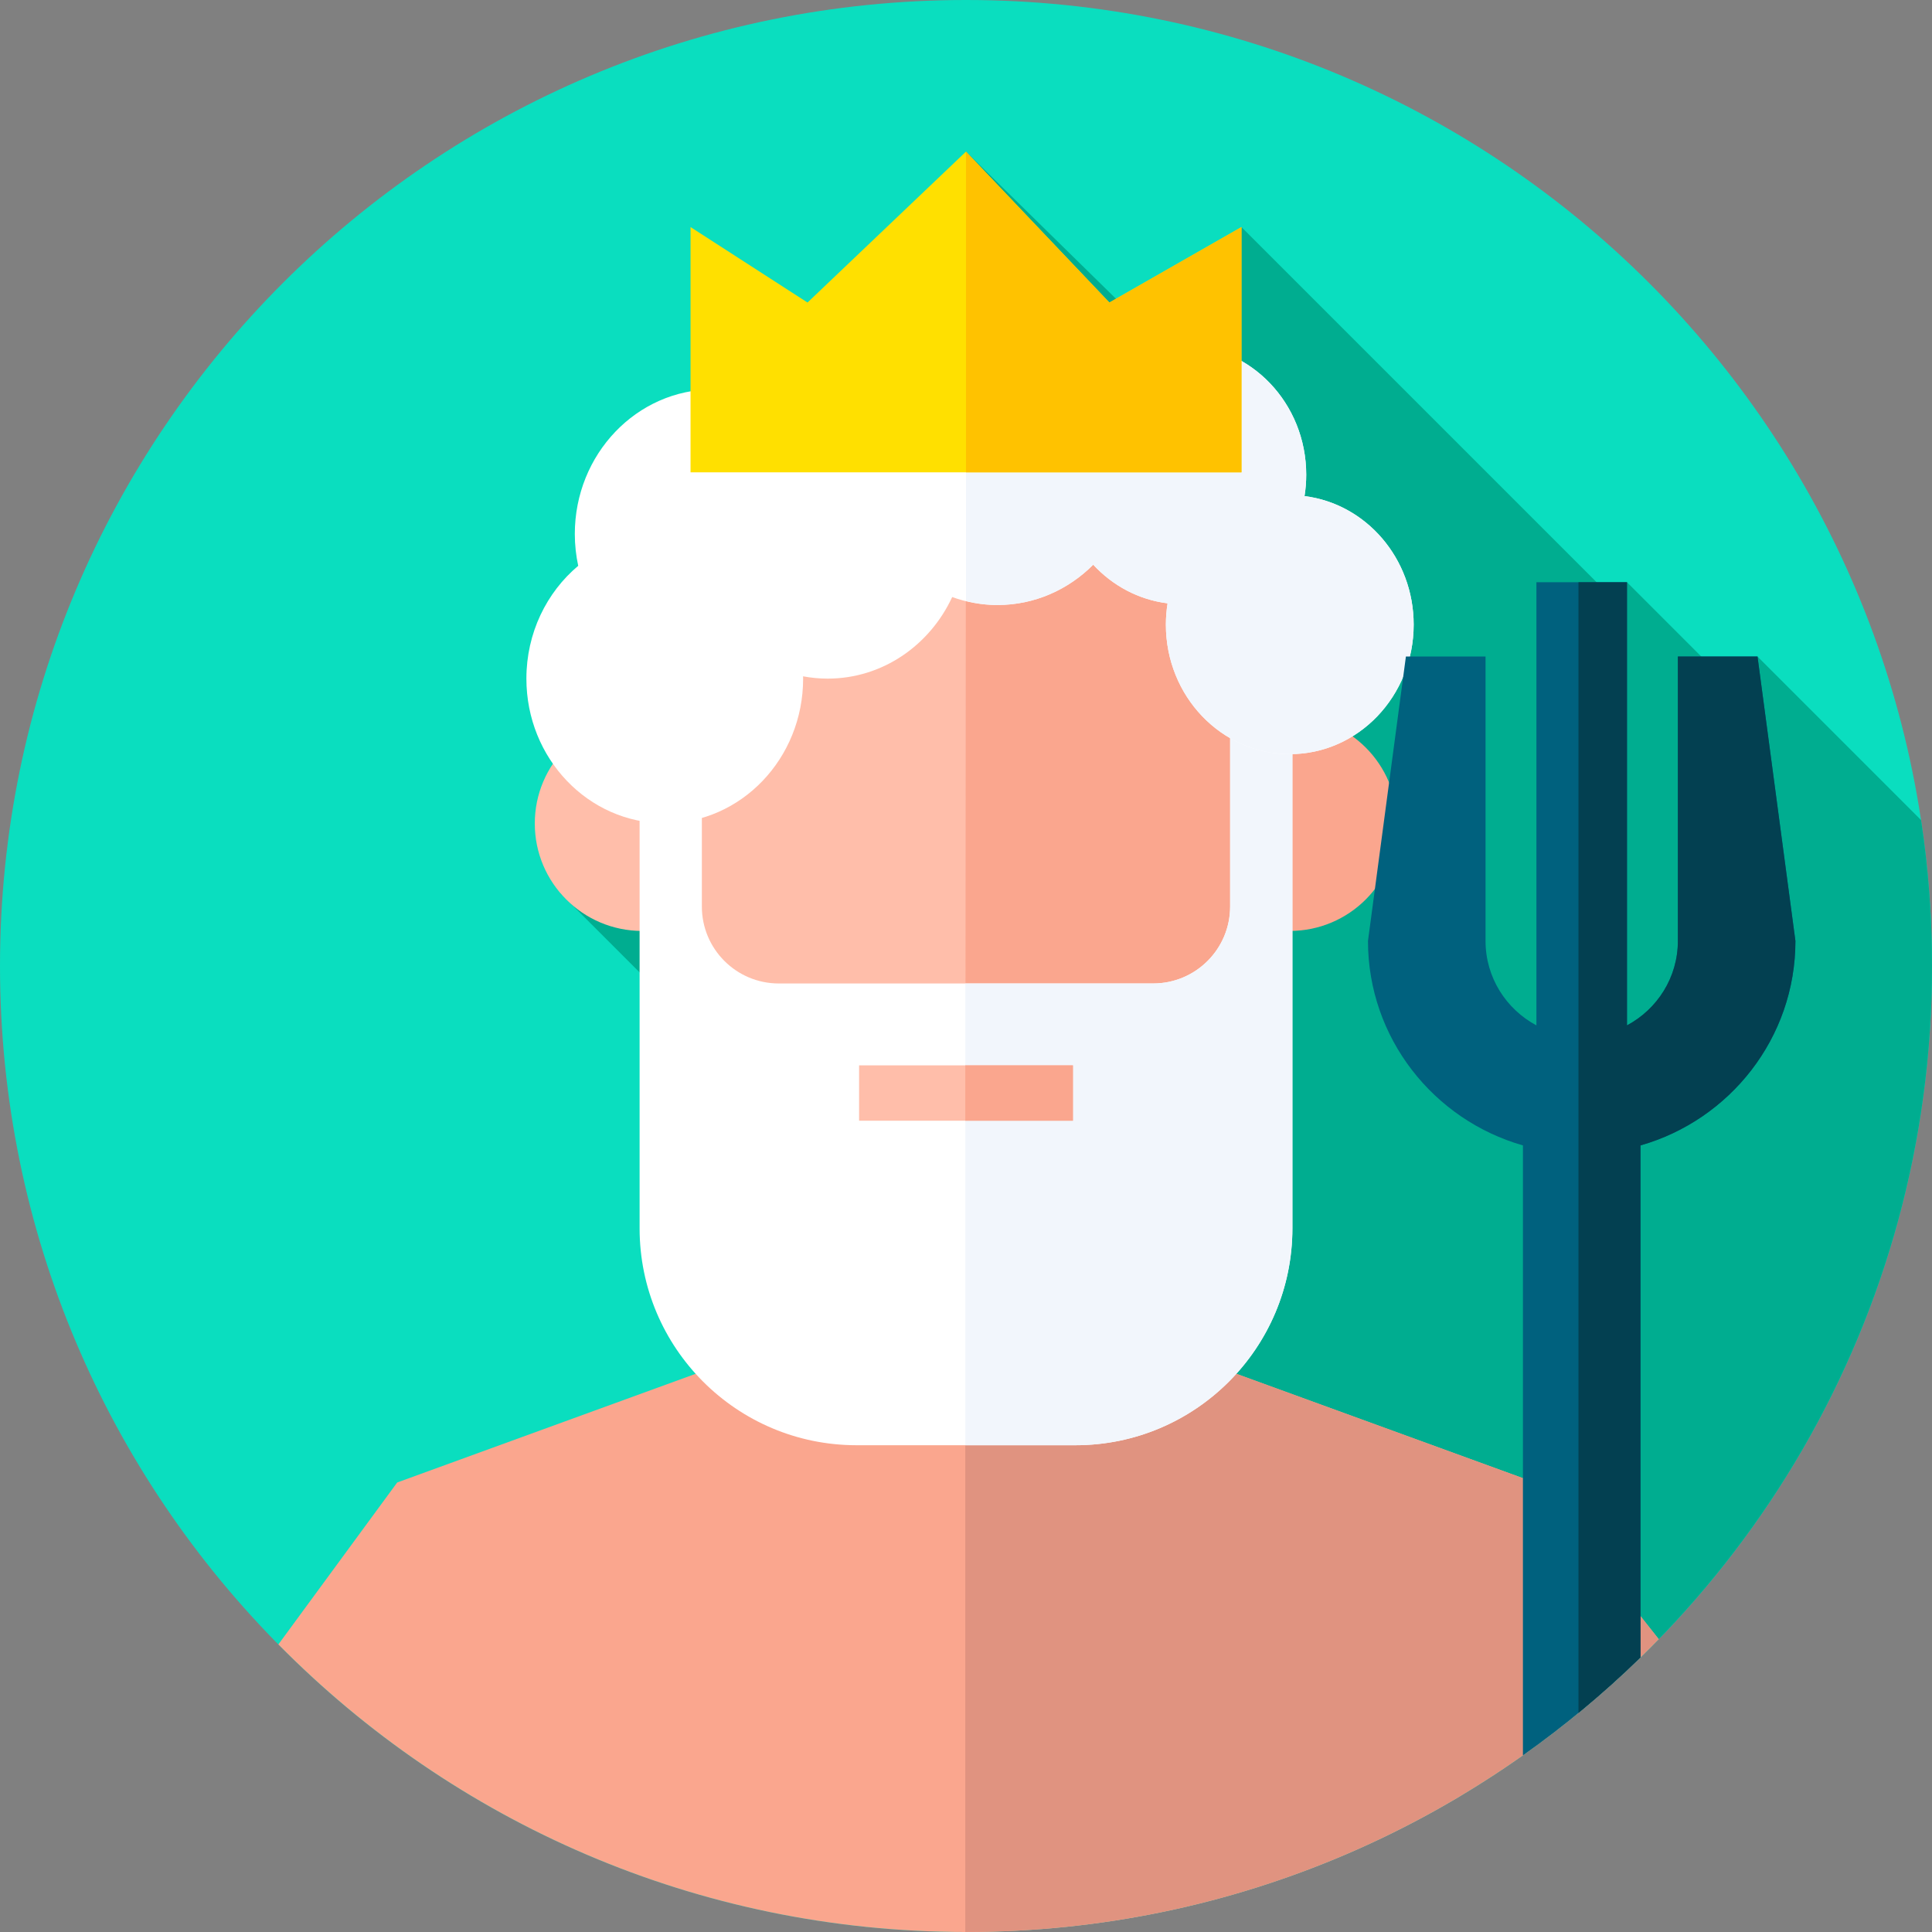 <svg height="512pt" viewBox="0 0 512 512" width="512pt" xmlns="http://www.w3.org/2000/svg"><rect x="0" y="0" width="512" height="512" fill="#808080" stroke="none"/><path d="m512 256c0 141.387-114.613 256-256 256s-256-114.613-256-256 114.613-256 256-256 256 114.613 256 256zm0 0" fill="#0adebf"/><path d="m387.492 475.68c74.586-44.742 124.508-126.375 124.508-219.68 0-13.148-.996-26.062-2.906-38.676l-43.336-43.336-5.766 9.133-28.82-28.824-2.387 5.664-99.785-99.785-16.293 35.641-56.707-55.641-107.375 196.637zm0 0" fill="#00ad90"/><path d="m439.578 434.395-32.84-41.52-101.934-37.121c-9.402-3.426-15.656-12.363-15.656-22.371v-22.078h-66.297v22.078c0 10.008-6.254 18.945-15.656 22.371l-101.934 37.121-31.484 42.91c46.418 47.047 110.91 76.215 182.223 76.215 72.012 0 137.066-29.746 183.578-77.605zm0 0" fill="#faa68e"/><path d="m406.738 392.875-101.934-37.125c-9.402-3.422-15.656-12.359-15.656-22.367v-22.078h-33.34v200.691h.191c72.012 0 137.066-29.742 183.582-77.602zm0 0" fill="#e09380"/><path d="m198.668 218.238c0 15.727-12.746 28.473-28.473 28.473-15.723 0-28.469-12.746-28.469-28.473 0-15.723 12.746-28.469 28.469-28.469 15.727 0 28.473 12.746 28.473 28.469zm0 0" fill="#ffbeaa"/><path d="m370.273 218.238c0 15.727-12.746 28.473-28.469 28.473-15.727 0-28.473-12.746-28.473-28.473 0-15.723 12.746-28.469 28.473-28.469 15.723 0 28.469 12.746 28.469 28.469zm0 0" fill="#faa68e"/><path d="m293.91 324.836-19.012 9.766c-11.863 6.094-25.934 6.094-37.793 0l-19.012-9.766c-28.176-14.477-45.891-43.488-45.891-75.164v-74.109c0-46.281 37.516-83.801 83.801-83.801 46.277 0 83.797 37.52 83.797 83.801v74.109c0 31.676-17.715 60.691-45.891 75.164zm0 0" fill="#ffbeaa"/><path d="m256 91.762c-.062 0 .062.004 0 .008l-.191 247.398c6.547.027 13.098-1.488 19.09-4.566l19.012-9.766c28.176-14.473 45.891-43.488 45.891-75.164v-74.109c0-46.281-37.52-83.801-83.801-83.801zm0 0" fill="#faa68e"/><path d="m186 240.238v-50.469h-16.5v135.734c0 31.754 25.742 57.496 57.496 57.496h58.008c31.754 0 57.496-25.742 57.496-57.496v-135.734h-16.5v50.469c0 11.262-9.129 20.391-20.391 20.391h-99.223c-11.258 0-20.387-9.129-20.387-20.391zm0 0" fill="#fff"/><path d="m326 189.77v50.469c0 11.262-9.129 20.391-20.391 20.391h-49.801v122.371h29.195c31.754 0 57.496-25.742 57.496-57.496v-135.734zm0 0" fill="#f2f6fc"/><path d="m227.668 282.332h56.668v14.668h-56.668zm0 0" fill="#ffbeaa"/><path d="m255.809 282.332h28.527v14.668h-28.527zm0 0" fill="#faa68e"/><path d="m345.715 131.469c.289-1.84.449-3.727.449-5.652 0-18.953-14.699-34.316-32.832-34.316-7.52 0-14.445 2.648-19.98 7.094-6.703-9.066-17.207-14.914-29.016-14.914-4.258 0-8.34.766-12.141 2.16-5.793-4.004-12.73-6.34-20.195-6.34-15.688 0-29.07 10.301-34.305 24.785-2.789-.711-5.699-1.094-8.695-1.094-20.25 0-36.668 17.16-36.668 38.324 0 2.898.32 5.719.902 8.43-8.371 7.023-13.734 17.801-13.734 29.895 0 21.168 16.414 38.324 36.668 38.324 20.25 0 36.668-17.156 36.668-38.324 0-.203-.016-.41-.016-.613 2.113.395 4.289.613 6.516.613 14.52 0 27.066-8.82 33.004-21.617 3.762 1.359 7.793 2.105 11.996 2.105 9.852 0 18.793-4.07 25.379-10.68 5.121 5.539 12.004 9.281 19.707 10.238-.293 1.836-.453 3.723-.453 5.648 0 18.953 14.703 34.32 32.836 34.32 18.133 0 32.832-15.367 32.832-34.32 0-17.566-12.637-32.043-28.922-34.066zm0 0" fill="#fff"/><path d="m345.715 131.469c.289-1.84.449-3.727.449-5.652 0-18.953-14.699-34.316-32.832-34.316-7.52 0-14.445 2.648-19.98 7.094-6.703-9.066-17.207-14.914-29.016-14.914-2.938 0-5.598.375-8.336 1.059v74.535c2.738.684 5.398 1.059 8.336 1.059 9.852 0 18.793-4.07 25.379-10.684 5.121 5.539 12.004 9.281 19.707 10.238-.293 1.84-.453 3.727-.453 5.648 0 18.953 14.703 34.32 32.836 34.32 18.133 0 32.832-15.367 32.832-34.32 0-17.566-12.637-32.043-28.922-34.066zm0 0" fill="#f2f6fc"/><path d="m475.805 249.367-10.047-75.379h-21.102v75.379c0 9.672-5.469 18.09-13.488 22.367v-117.438h-24v117.438c-8.016-4.277-13.484-12.695-13.484-22.367v-75.379h-21.102l-10.051 75.379c0 25.703 17.383 47.426 41.062 54.18v161.641c11.066-7.824 21.477-16.508 31.148-25.949v-135.691c23.68-6.754 41.062-28.477 41.062-54.18zm0 0" fill="#00617e"/><path d="m465.758 173.988h-21.102v75.379c0 9.672-5.469 18.09-13.488 22.367v-117.438h-12.859v299.652c5.684-4.672 11.172-9.574 16.438-14.711v-135.691c23.676-6.754 41.059-28.477 41.059-54.18zm0 0" fill="#034051"/><path d="m329 125.176h-146v-65l31 20 42-40 38 40 35-20zm0 0" fill="#ffe000"/><path d="m256 125.176h73v-65l-35 20-38-40zm0 0" fill="#ffc200"/></svg>